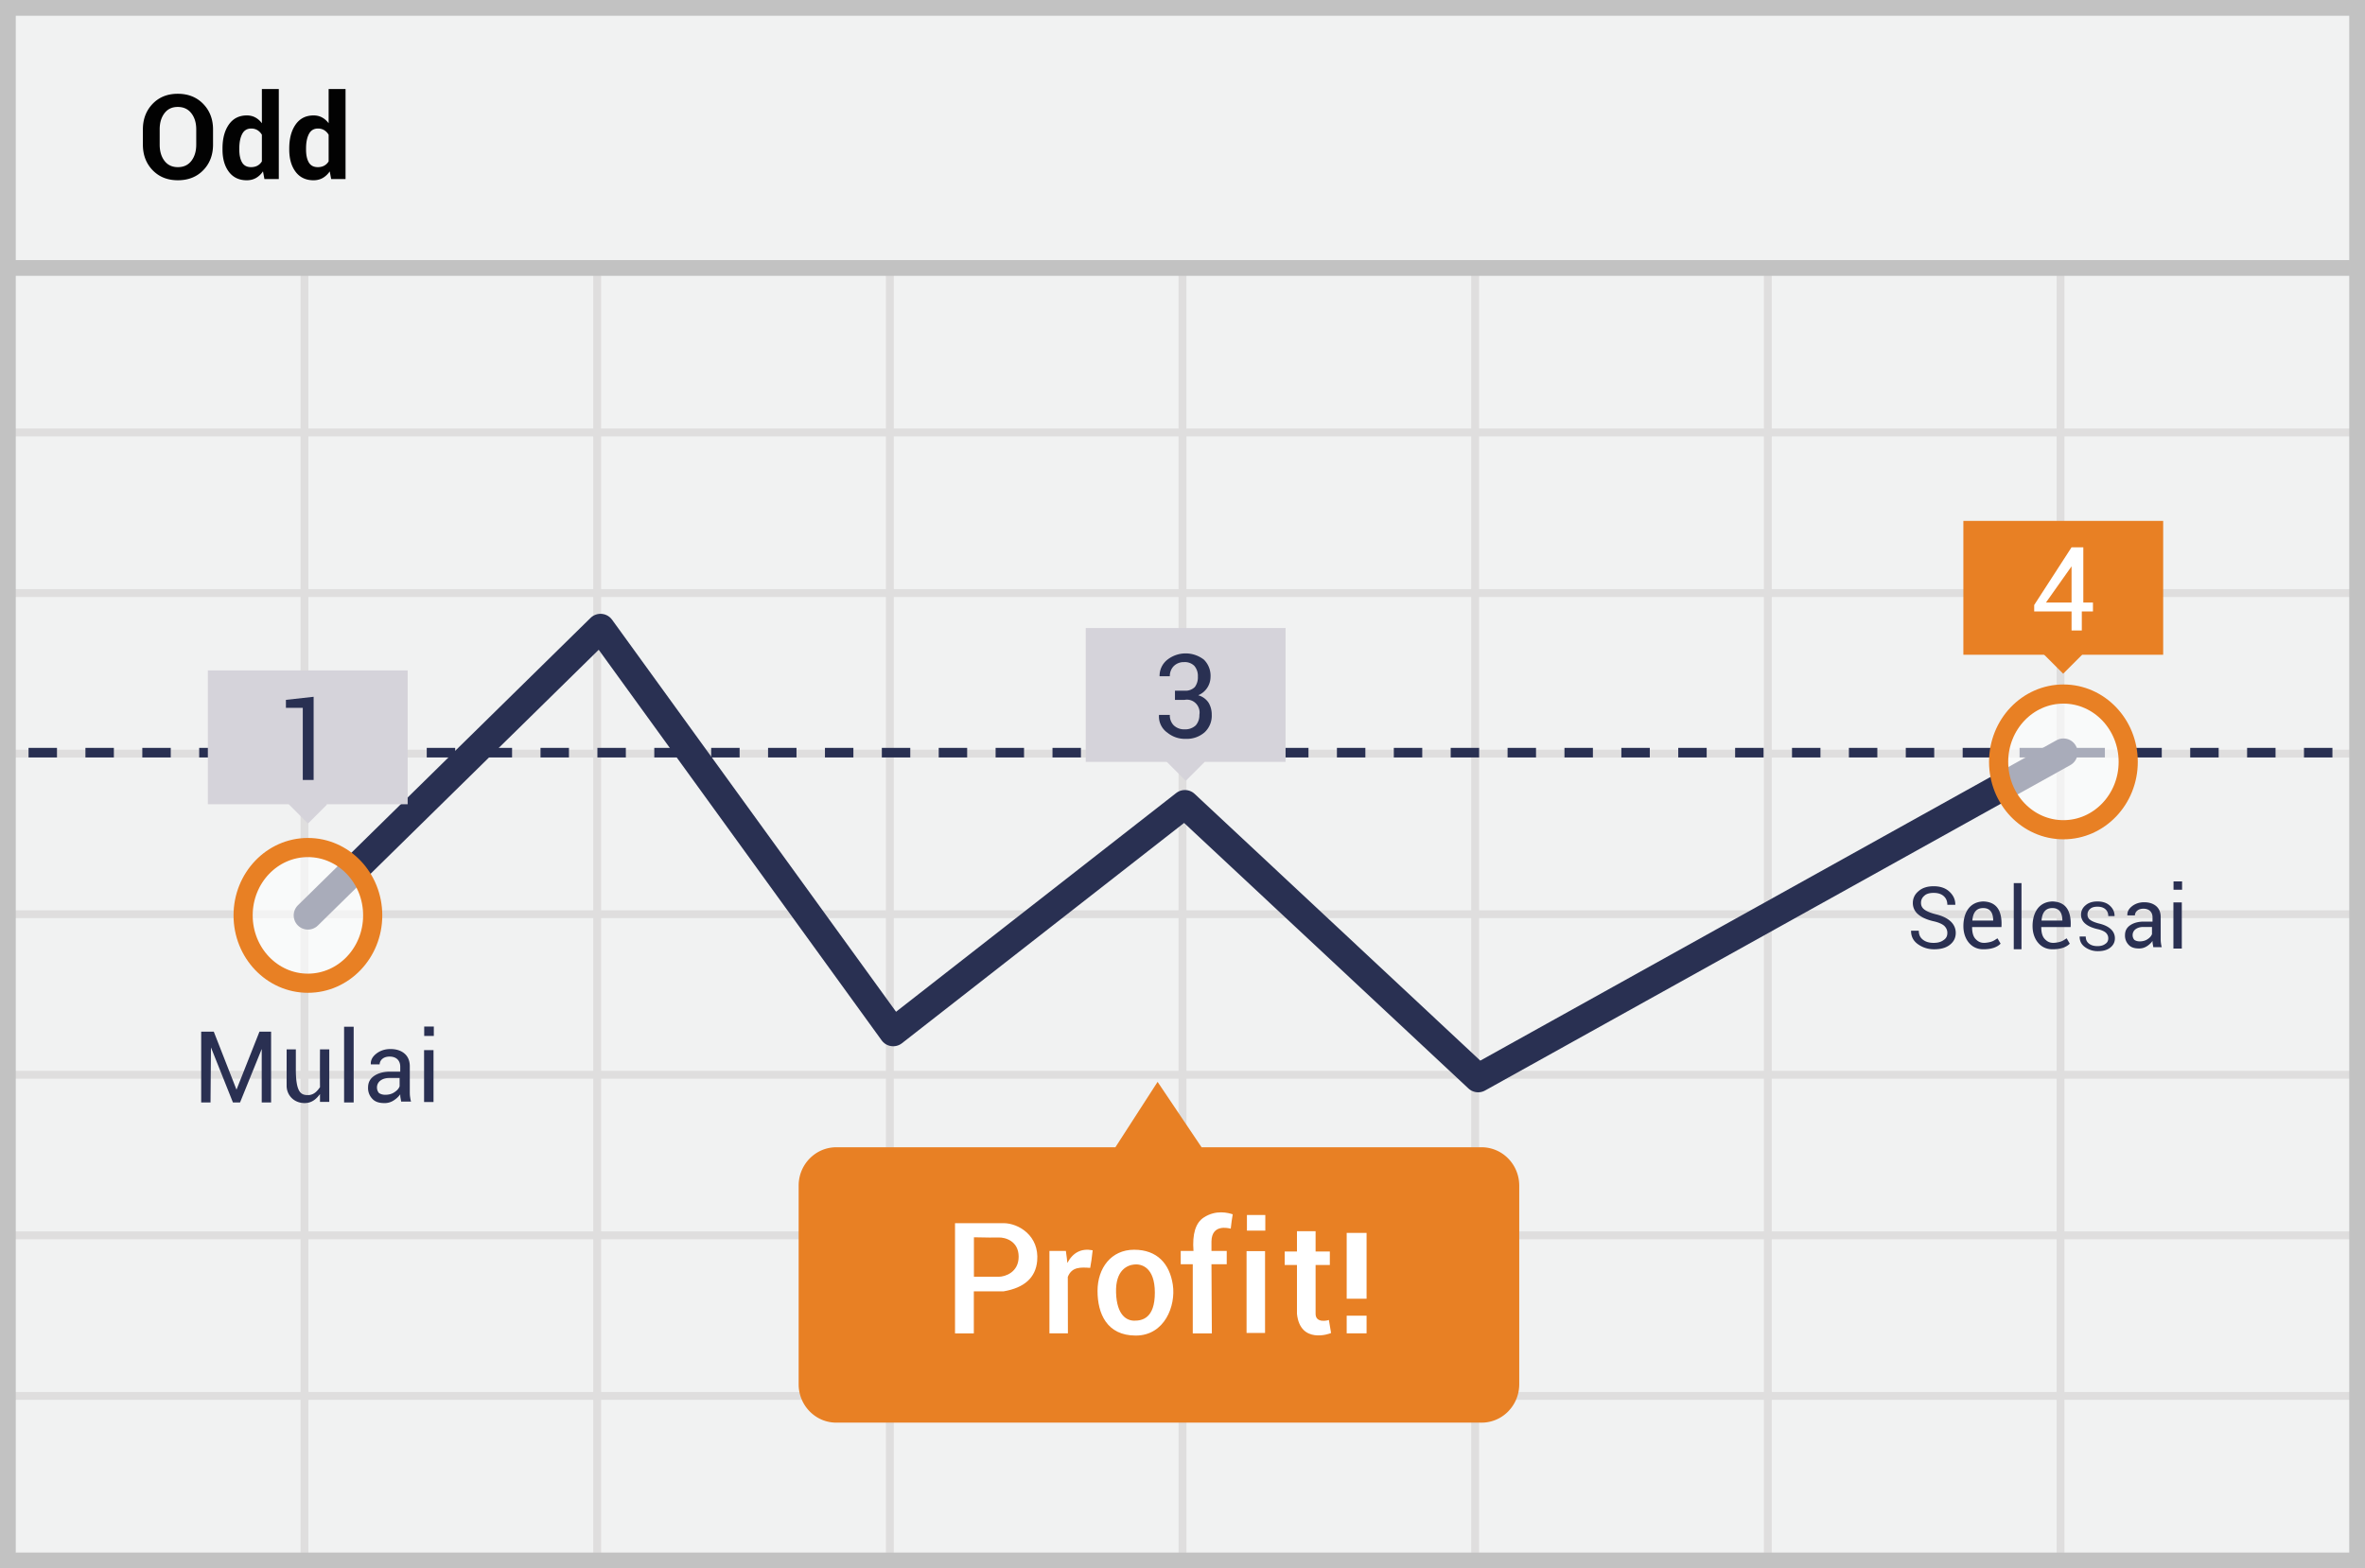 <svg width="300" height="199" xmlns="http://www.w3.org/2000/svg"><g fill="none" fill-rule="evenodd"><path fill="#F1F2F2" d="M0 0h300v199H0z"/><path d="M39.125 55.375V74.75H75.25V55.375H39.125zm0-1H75.25V34h1v20.375h36.125V34h1v20.375H149.5V34h1v20.375h36.125V34h1v20.375h36.125V34h1v20.375h36.125V34h1v20.375H299.5v1h-37.625V74.75H299.5v1h-37.625v19.375H299.5v1h-37.625V115.5H299.5v1h-37.625v19.375H299.5v1h-37.625v19.375H299.5v1h-37.625v19.375H299.5v1h-37.625V199h-1v-21.375H224.75V199h-1v-21.375h-36.125V199h-1v-21.375H150.5V199h-1v-21.375h-36.125V199h-1v-21.375H76.25V199h-1v-21.375H39.125V199h-1v-21.375H1.5v-1h36.625V157.25H1.5v-1h36.625v-19.375H1.5v-1h36.625V116.5H1.5v-1h36.625V96.125H1.5v-1h36.625V75.75H1.5v-1h36.625V55.375H1.5v-1h36.625V34h1v20.375zm221.75 1H224.75V74.75h36.125V55.375zm-37.125 0h-36.125V74.75h36.125V55.375zm-37.125 0H150.5V74.75h36.125V55.375zm-37.125 0h-36.125V74.75H149.5V55.375zm-37.125 0H76.25V74.75h36.125V55.375zM39.125 75.75v19.375H75.25V75.75H39.125zm221.75 0H224.75v19.375h36.125V75.75zm-37.125 0h-36.125v19.375h36.125V75.75zm-37.125 0H150.5v19.375h36.125V75.75zm-37.125 0h-36.125v19.375H149.5V75.75zm-37.125 0H76.25v19.375h36.125V75.75zm-73.25 20.375V115.5H75.25V96.125H39.125zm221.75 0H224.75V115.5h36.125V96.125zm-37.125 0h-36.125V115.5h36.125V96.125zm-37.125 0H150.5V115.5h36.125V96.125zm-37.125 0h-36.125V115.5H149.5V96.125zm-37.125 0H76.25V115.5h36.125V96.125zM39.125 116.5v19.375H75.25V116.5H39.125zm221.75 0H224.75v19.375h36.125V116.5zm-37.125 0h-36.125v19.375h36.125V116.5zm-37.125 0H150.5v19.375h36.125V116.5zm-37.125 0h-36.125v19.375H149.5V116.5zm-37.125 0H76.25v19.375h36.125V116.5zm-73.25 20.375v19.375H75.25v-19.375H39.125zm221.75 0H224.75v19.375h36.125v-19.375zm-37.125 0h-36.125v19.375h36.125v-19.375zm-37.125 0H150.5v19.375h36.125v-19.375zm-37.125 0h-36.125v19.375H149.5v-19.375zm-37.125 0H76.25v19.375h36.125v-19.375zm-73.25 20.375v19.375H75.25V157.25H39.125zm221.75 0H224.75v19.375h36.125V157.25zm-37.125 0h-36.125v19.375h36.125V157.25zm-37.125 0H150.5v19.375h36.125V157.25zm-37.125 0h-36.125v19.375H149.5V157.25zm-37.125 0H76.25v19.375h36.125V157.25z" fill="#DFDEDE"/><path stroke="#C2C2C2" stroke-width="2" d="M1 1h298v197H1z"/><path fill="#C2C2C2" d="M0 33h300v2H0z"/><g transform="translate(3 65.277)"><path d="M.62 30.228h293.334" stroke="#293052" stroke-width="1.215" stroke-linejoin="round" stroke-dasharray="3.608"/><path stroke="#293052" stroke-width="3.608" stroke-linecap="round" stroke-linejoin="round" d="M36.058 50.873l37.12-36.46L110.3 65.676l37.006-28.904 37.197 34.747 74.242-41.291"/><path d="M184.82 80.297h-35.4L143.84 72l-5.353 8.297h-35.4c-2.64 0-4.779 2.18-4.779 4.87v25.202c0 2.69 2.14 4.87 4.779 4.87h81.735a4.731 4.731 0 0 0 3.453-1.385 4.915 4.915 0 0 0 1.44-3.485V85.205a4.916 4.916 0 0 0-1.426-3.51 4.731 4.731 0 0 0-3.467-1.398z" fill="#E88024" fill-rule="nonzero"/><ellipse cx="10.437" cy="9.855" rx="8.219" ry="8.609" opacity=".6" transform="translate(248.308 21.541)" fill="#FFF" fill-rule="nonzero"/><ellipse stroke="#E88024" stroke-width="2.43" cx="258.745" cy="31.397" rx="8.219" ry="8.609"/><ellipse cx="9.481" cy="9.855" rx="8.219" ry="8.609" opacity=".6" transform="translate(26.577 41.018)" fill="#FFF" fill-rule="nonzero"/><ellipse stroke="#E88024" stroke-width="2.43" cx="36.058" cy="50.873" rx="8.219" ry="8.609"/><path fill="#E88024" fill-rule="nonzero" d="M246.053.818h25.346v16.984h-25.346z"/><path fill="#E88024" fill-rule="nonzero" d="M256.263 17.757l2.406-2.406 2.451 2.452-2.406 2.406z"/><path d="M261.077 11.18h1.414v1.13h-1.414v2.414h-1.3V12.31h-4.74v-.818l4.74-7.323h1.491v7.012h-.191zm-4.55 0h3.25V6.233v.35l-3.25 4.597z" fill="#FFF" fill-rule="nonzero"/><path fill="#D5D3DA" fill-rule="nonzero" d="M134.728 14.413h25.347v16.984h-25.347z"/><path fill="#D5D3DA" fill-rule="nonzero" d="M144.965 31.347l2.406-2.406 2.451 2.452-2.406 2.406z"/><path d="M146.044 22.36h1.224a1.63 1.63 0 0 0 1.3-.468c.275-.382.41-.851.382-1.325a1.931 1.931 0 0 0-.459-1.363 1.701 1.701 0 0 0-1.3-.467 1.778 1.778 0 0 0-1.3.506 1.77 1.77 0 0 0-.497 1.286h-1.3a2.59 2.59 0 0 1 .995-2.104 3.767 3.767 0 0 1 4.625 0c.586.58.893 1.39.841 2.22a2.53 2.53 0 0 1-1.567 2.299 2.296 2.296 0 0 1 1.338.973c.256.45.388.961.382 1.48a2.87 2.87 0 0 1-.917 2.26 3.438 3.438 0 0 1-2.37.818 3.512 3.512 0 0 1-2.332-.78 2.51 2.51 0 0 1-1.07-2.258h1.375c-.024.493.156.974.497 1.324.375.348.87.53 1.377.506a1.928 1.928 0 0 0 1.414-.506c.313-.366.477-.84.459-1.324a1.656 1.656 0 0 0-.443-1.458 1.587 1.587 0 0 0-1.43-.451h-1.224v-1.169z" fill="#293052" fill-rule="nonzero"/><path fill="#D5D3DA" fill-rule="nonzero" d="M23.366 19.788h25.346v16.984H23.366z"/><path fill="#D5D3DA" fill-rule="nonzero" d="M33.623 36.766l2.406-2.406 2.451 2.451-2.406 2.406z"/><path fill="#293052" fill-rule="nonzero" d="M36.784 33.695h-1.376V24.54h-2.14v-1.013l3.516-.39v10.557z"/></g><path d="M50.803 139.298c-.032-.16-.032-.287-.032-.446-.223.319-.51.574-.86.797a2.09 2.09 0 0 1-1.15.32c-.669 0-1.18-.16-1.53-.543a1.946 1.946 0 0 1-.542-1.436c0-.638.255-1.116.765-1.467.51-.35 1.18-.542 2.042-.542h1.275v-.638c0-.383-.127-.702-.35-.925-.224-.223-.575-.351-.99-.351-.382 0-.701.096-.924.287a.938.938 0 0 0-.351.702h-1.117v-.032c-.031-.479.192-.925.67-1.308.479-.383 1.085-.606 1.818-.606.734 0 1.34.191 1.787.574.446.383.67.925.67 1.627v3.158c0 .223 0 .446.031.67.032.223.064.446.128.638h-1.244v.063a18.2 18.2 0 0 0-.096-.542zm-1.93-.383c.414 0 .829-.095 1.148-.319.35-.223.574-.478.67-.765v-1.053h-1.308c-.479 0-.861.128-1.148.351a1.07 1.07 0 0 0-.415.861c0 .288.096.51.255.702.192.128.447.223.798.223zm-8.282-5.763h1.177v6.662h-1.177v-.988c-.374.482-.99 1.258-2.226 1.127-1.236-.13-2-1.1-2.006-2.169-.005-1.068.006-4.994 0-4.632h1.168v2.524c0 2.952.649 3.28 1.537 3.28.887 0 1.323-.75 1.527-1.001-.01-1.403-.01-3.004 0-4.803zm-7.392 6.739h1.189v-8.987h-1.476L30 138.266l-2.883-7.362H25.52v8.987h1.184l.056-6.988 2.789 6.988h.9l2.75-6.788zm10.449-9.613h1.215v9.606h-1.215zm10.146 2.97h1.197v6.584h-1.197zm.016-2.99v1.187h1.22v-1.187z" fill="#2A3052"/><g fill="#2A3052"><path d="M247.021 118.375c0-.365-.14-.645-.393-.898-.252-.224-.73-.449-1.403-.59-.814-.196-1.46-.476-1.908-.87a1.835 1.835 0 0 1-.674-1.43c0-.618.253-1.123.73-1.516.477-.421 1.122-.618 1.908-.618.842 0 1.516.225 2.02.702.506.477.73 1.01.73 1.628v.028h-1.01c0-.45-.14-.814-.449-1.095-.309-.28-.73-.42-1.29-.42-.506 0-.927.112-1.18.364-.28.224-.436.568-.42.926 0 .337.14.618.448.842.31.225.786.421 1.46.59.814.196 1.431.505 1.852.898.421.393.646.898.646 1.46 0 .617-.253 1.122-.758 1.515-.505.393-1.179.561-1.993.561-.757 0-1.46-.225-2.048-.646-.59-.42-.87-.982-.87-1.683v-.028h.982c0 .505.168.87.533 1.15.365.28.814.393 1.347.393s.926-.112 1.235-.337c.365-.224.505-.533.505-.926zm20.103-.029c-.2-.177-.576-.354-1.107-.465-.643-.155-1.152-.376-1.506-.686a1.448 1.448 0 0 1-.531-1.13c0-.486.199-.885.575-1.195.377-.332.886-.487 1.506-.487.664 0 1.195.177 1.594.553.398.377.576.797.576 1.285v.022h-.797c0-.355-.111-.642-.355-.864-.243-.221-.575-.332-1.018-.332-.399 0-.73.089-.93.288a.886.886 0 0 0-.332.73c0 .266.11.488.354.665.244.177.62.332 1.151.465.642.155 1.13.398 1.462.708.332.31.509.709.509 1.152 0 .487-.2.885-.598 1.195-.398.31-.93.443-1.572.443a2.75 2.75 0 0 1-1.616-.51c-.465-.331-.687-.774-.687-1.328v-.022h.775c0 .399.133.687.421.908.288.221.642.31 1.063.31.42 0 .73-.089.974-.266.288-.177.399-.42.399-.73 0-.288-.111-.51-.31-.709z" fill-rule="nonzero"/><path d="M273.075 119.777c-.027-.136-.027-.245-.027-.382a2.527 2.527 0 0 1-.737.682 1.78 1.78 0 0 1-.982.273c-.573 0-1.01-.136-1.31-.464a1.664 1.664 0 0 1-.463-1.227c0-.546.218-.955.655-1.255.436-.3 1.009-.464 1.746-.464h1.09v-.546c0-.327-.108-.6-.3-.79-.19-.192-.49-.3-.845-.3-.327 0-.6.081-.791.245a.804.804 0 0 0-.3.6h-.955v-.027c-.027-.41.164-.791.573-1.119.41-.327.927-.518 1.555-.518.627 0 1.146.164 1.528.49.381.328.572.792.572 1.392v2.7c0 .192 0 .383.028.574.027.19.054.382.109.545h-1.064v.055a15.723 15.723 0 0 0-.082-.464zm-1.651-.327c.354 0 .71-.082.982-.273.3-.19.49-.41.573-.655v-.9h-1.119c-.409 0-.736.11-.982.3a.915.915 0 0 0-.354.737c0 .245.081.436.218.6.163.109.382.19.682.19zm-17.541-1.82h-3.723c0 .69.141 1.19.423 1.498.371.405.762.552 1.297.499.935-.094 1.115-.344 1.502-.565l.394.676c-.46.476-1.197.714-2.21.714-1.52 0-2.446-1.26-2.506-2.758-.06-1.499.537-3.238 2.506-3.311 1.668.044 2.44 1.126 2.317 3.246zm-1.045-.825c-.01-1.054-.434-1.581-1.271-1.581s-1.294.527-1.372 1.581h2.643zm9.82.825h-3.724c0 .69.141 1.19.424 1.498.37.405.761.552 1.296.499.935-.094 1.116-.344 1.502-.565l.395.676c-.461.476-1.198.714-2.21.714-1.52 0-2.446-1.26-2.507-2.758-.06-1.499.538-3.238 2.506-3.311 1.668.044 2.441 1.126 2.318 3.246zm-1.046-.825c-.01-1.054-.434-1.581-1.27-1.581-.837 0-1.295.527-1.373 1.581h2.643zm-6.167-4.749h.98v8.396h-.98zm20.252 2.446h1.065v5.862h-1.065zm.014-2.662v1.057h1.085v-1.057z"/></g><g fill="#FFF"><path d="M173.35 164.792h-2.523v-8.348h2.523zm0 4.392h-2.523v-2.243h2.523zM143.864 158.576c2.923 0 4.508 1.782 4.909 4.451.4 2.67-1.04 6.44-4.704 6.44-3.662 0-4.847-2.785-4.847-5.667 0-2.882 1.719-5.224 4.642-5.224zm.026 1.87c-.869.082-2.408.69-2.318 3.572.09 2.882 1.35 3.56 2.318 3.56.969 0 2.602-.269 2.602-3.547 0-3.279-1.733-3.667-2.602-3.585zm-5.285-1.802c-.096.906-.2 1.65-.315 2.234-1.139-.073-2.322-.181-2.839 1.15l.014 7.16h-2.344v-10.46h2.085c.1.698.163 1.207.187 1.527.72-1.346 1.791-1.883 3.212-1.61zm-15.074 10.545h-2.386v-13.984h6.148c1.926 0 4.561 1.606 4.273 4.79-.193 2.123-1.617 3.41-4.273 3.863h-3.762v5.33zm.012-7.186h3.155c.778 0 2.518-.54 2.518-2.543 0-2.004-1.723-2.464-2.518-2.437-.53.018-1.582.009-3.155-.027v5.007zm32.829-7.923c-.109.558-.166 1.112-.252 1.82-.362-.08-2.396-.594-2.445 1.611v1.217h1.936v1.687h-1.936l.049 8.774h-2.422v-8.774h-1.526v-1.687h1.617c-.167-2.154.268-3.569 1.306-4.244 1.557-1.012 3.09-.594 3.673-.404zm1.755 4.672h2.344v10.382h-2.344zm.046-4.587v1.986h2.332v-1.986zm8.71 2.056v2.582h1.807v1.712h-1.807v6.189c0 1.25 1.582.836 1.686.784l.277 1.653c-.155.103-3.925 1.444-4.326-2.437v-6.19h-1.555v-1.71h1.555v-2.583h2.363z"/></g><path d="M27.024 18.346c0 1.313-.413 2.396-1.238 3.248-.825.852-1.9 1.278-3.223 1.278-1.318 0-2.387-.427-3.208-1.282-.82-.854-1.23-1.936-1.23-3.244v-1.92c0-1.303.409-2.383 1.227-3.24.818-.857 1.883-1.286 3.197-1.286 1.323 0 2.4.429 3.23 1.286.83.857 1.245 1.937 1.245 3.24v1.92zm-2.131-1.934c0-.83-.208-1.511-.623-2.043-.415-.533-.989-.799-1.721-.799-.723 0-1.286.266-1.688.799-.403.532-.605 1.213-.605 2.043v1.934c0 .844.203 1.533.608 2.065.406.532.972.798 1.7.798.732 0 1.303-.266 1.713-.798.41-.532.616-1.22.616-2.065v-1.934zm3.332 2.41c0-1.25.27-2.259.81-3.025.539-.767 1.3-1.15 2.28-1.15.396 0 .753.085 1.07.256.318.171.596.415.835.733v-4.344h2.146v11.426h-1.824l-.183-.974a2.65 2.65 0 0 1-.886.839c-.342.193-.732.29-1.172.29-.971 0-1.727-.357-2.267-1.07-.54-.713-.809-1.656-.809-2.827v-.154zm2.131.154c0 .693.118 1.239.352 1.637.234.398.615.596 1.143.596.307 0 .576-.062.805-.186a1.49 1.49 0 0 0 .564-.546v-3.376a1.646 1.646 0 0 0-.56-.583 1.49 1.49 0 0 0-.795-.208c-.522 0-.904.232-1.146.695-.242.464-.363 1.07-.363 1.817v.154zm6.336-.154c0-1.25.27-2.259.81-3.025.539-.767 1.3-1.15 2.28-1.15.396 0 .753.085 1.07.256.317.171.596.415.835.733v-4.344h2.146v11.426h-1.824l-.183-.974a2.65 2.65 0 0 1-.886.839c-.342.193-.732.29-1.172.29-.972 0-1.727-.357-2.267-1.07-.54-.713-.81-1.656-.81-2.827v-.154zm2.131.154c0 .693.117 1.239.352 1.637.234.398.615.596 1.142.596.308 0 .577-.062.806-.186a1.49 1.49 0 0 0 .564-.546v-3.376a1.646 1.646 0 0 0-.56-.583 1.49 1.49 0 0 0-.795-.208c-.522 0-.905.232-1.146.695-.242.464-.363 1.07-.363 1.817v.154z" fill="#020202"/></g></svg>